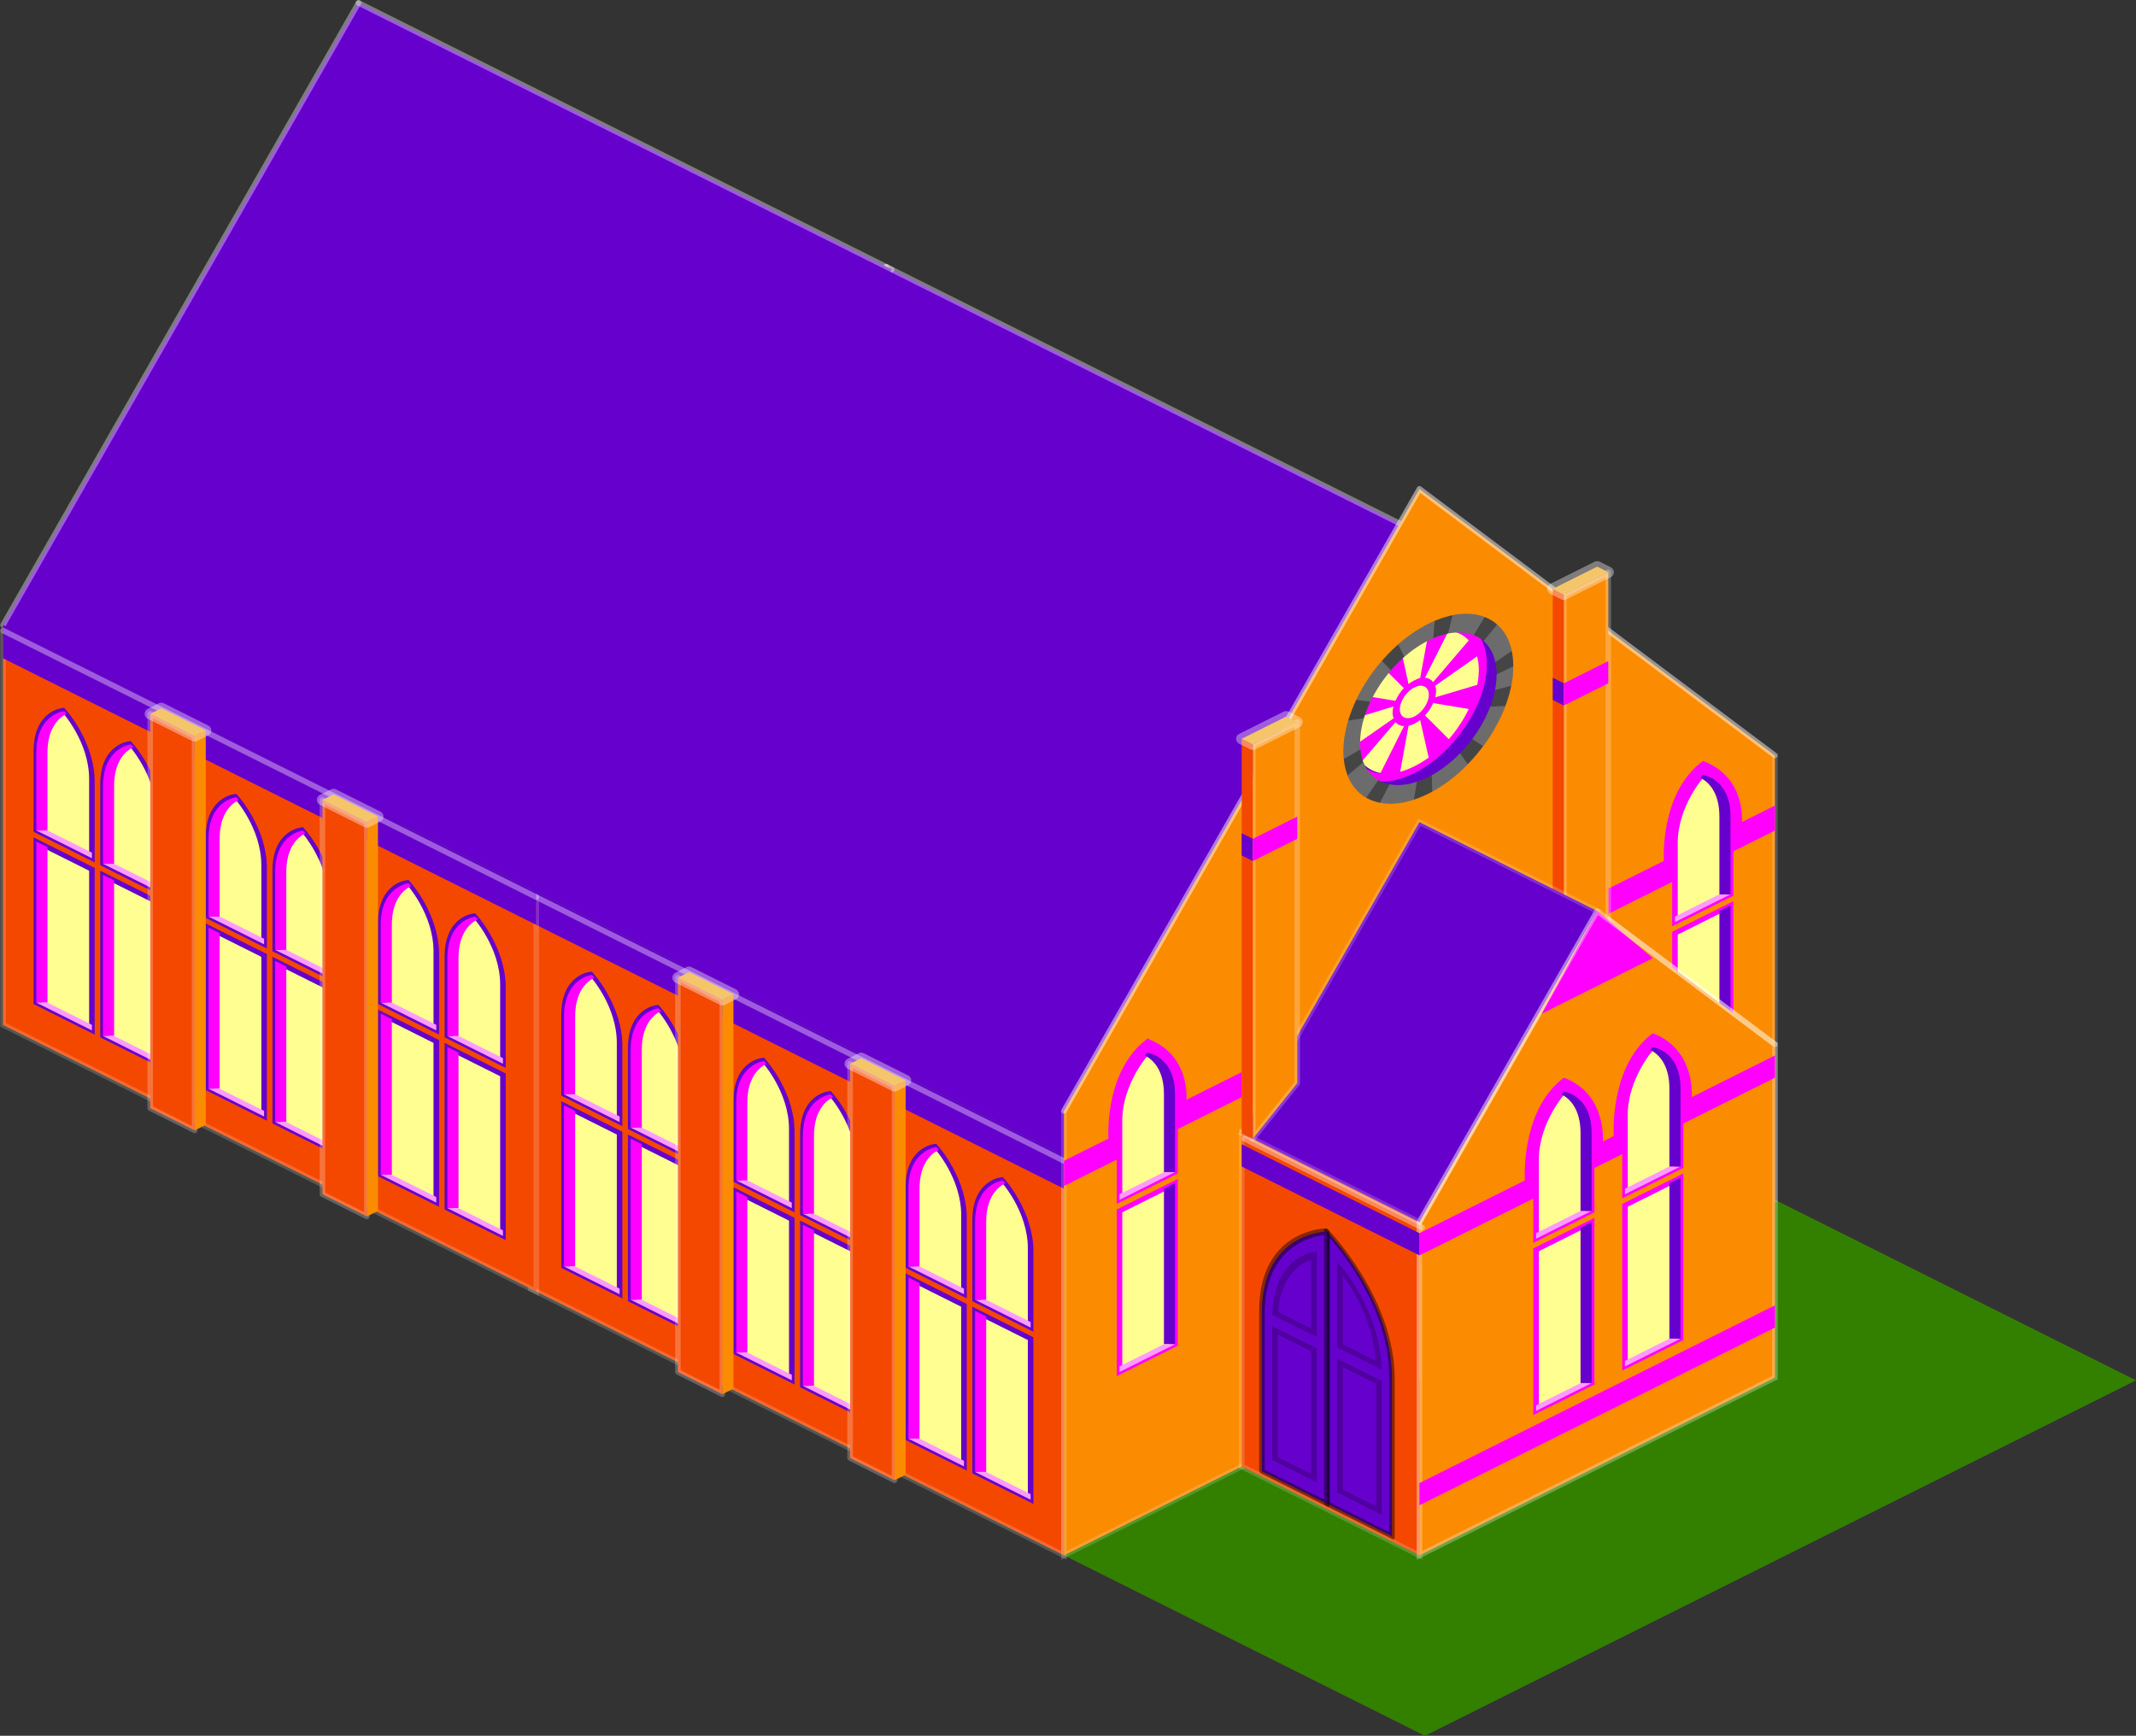 <?xml version="1.0" encoding="UTF-8" standalone="no"?>
<!-- Created with Inkscape (http://www.inkscape.org/) -->

<svg
   xmlns:dc="http://purl.org/dc/elements/1.1/"
   xmlns:cc="http://creativecommons.org/ns#"
   xmlns:rdf="http://www.w3.org/1999/02/22-rdf-syntax-ns#"
   xmlns:svg="http://www.w3.org/2000/svg"
   xmlns="http://www.w3.org/2000/svg"
   xmlns:xlink="http://www.w3.org/1999/xlink"
   xmlns:sodipodi="http://sodipodi.sourceforge.net/DTD/sodipodi-0.dtd"
   xmlns:inkscape="http://www.inkscape.org/namespaces/inkscape"
   width="384.545"
   height="312.522"
   id="svg2"
   version="1.1"
   inkscape:version="0.48.5 r10040"
   sodipodi:docname="1x2-church.svg">
  <rect width="100%" height="100%" fill="#333333" stroke="none"/>
  <defs
     id="defs4" />
  <sodipodi:namedview
     id="base"
     pagecolor="#ffffff"
     bordercolor="#666666"
     borderopacity="1.0"
     inkscape:pageopacity="0.0"
     inkscape:pageshadow="2"
     inkscape:zoom="2"
     inkscape:cx="272.97936"
     inkscape:cy="120.88915"
     inkscape:document-units="px"
     inkscape:current-layer="layer1"
     showgrid="true"
     inkscape:window-width="1920"
     inkscape:window-height="1014"
     inkscape:window-x="0"
     inkscape:window-y="27"
     inkscape:window-maximized="1"
     fit-margin-top="0"
     fit-margin-left="0"
     fit-margin-right="0"
     fit-margin-bottom="0">
    <inkscape:grid
       type="xygrid"
       id="grid3018"
       empspacing="5"
       visible="true"
       enabled="true"
       snapvisiblegridlinesonly="true"
       originx="-120.455px"
       originy="-42px" />
  </sodipodi:namedview>
  <g
     inkscape:label="Layer 1"
     inkscape:groupmode="layer"
     id="layer1"
     transform="translate(-120.455,-697.84)">
    <path
       style="fill:#338000;fill-opacity:1;stroke:none"
       d="m 6e-5,168.022 256,128 128,-64 -256,-128 z"
       id="path3335"
       inkscape:connector-curvature="0"
       transform="translate(121,714.34)" />
    <g
       id="g3136"
       transform="translate(-33,-16.5)">
      <g
         id="g3260">
        <path
           style="fill:#6600cc;fill-opacity:1;stroke:none"
           d="m 345,922.362 -96,-48 64,-112 96,48 z"
           id="path3835"
           inkscape:connector-curvature="0" />
        <path
           style="fill:none;stroke:#ffffff;stroke-width:1;stroke-linecap:round;stroke-linejoin:miter;stroke-miterlimit:4;stroke-opacity:0.363;stroke-dasharray:none"
           d="m 313,762.362 96,48"
           id="path4781"
           inkscape:connector-curvature="0" />
        <path
           style="fill:none;stroke:#ffffff;stroke-width:1;stroke-linecap:round;stroke-linejoin:round;stroke-miterlimit:4;stroke-opacity:0.363;stroke-dasharray:none"
           d="m 249,874.362 64,-112"
           id="path4761"
           inkscape:connector-curvature="0" />
        <path
           style="fill:#f44800;fill-opacity:1;stroke:#ffffff;stroke-width:1px;stroke-linecap:butt;stroke-linejoin:miter;stroke-opacity:0.178"
           d="m 345,994.362 -96,-48 0,-70 96,48 z"
           id="path3032"
           inkscape:connector-curvature="0"
           sodipodi:nodetypes="ccccc" />
        <path
           style="fill:#6600cc;fill-opacity:1;stroke:none"
           d="m 96,168.125 0,6 -96,-48 0,-6 z"
           id="path4846"
           inkscape:connector-curvature="0"
           transform="translate(249,754.237)"
           sodipodi:nodetypes="ccccc" />
        <path
           style="fill:none;stroke:#ffffff;stroke-width:1;stroke-linecap:round;stroke-linejoin:miter;stroke-miterlimit:4;stroke-opacity:0.363;stroke-dasharray:none"
           d="m 249,875.362 96,48"
           id="path4763"
           inkscape:connector-curvature="0" />
        <g
           id="g4996">
          <g
             transform="matrix(-1,-0.5,0,1,790,177.498)"
             id="g4848">
            <g
               id="g4850">
              <rect
                 y="1003.362"
                 x="525"
                 height="29"
                 width="10"
                 id="rect4852"
                 style="fill:#ffff91;fill-opacity:1;stroke:#6600cc;stroke-opacity:1" />
              <path
                 sodipodi:nodetypes="ccccc"
                 inkscape:connector-curvature="0"
                 id="path4854"
                 d="m 533,1003.362 0,28 2,1 0,-29 z"
                 style="fill:#ff00ff;fill-opacity:1;stroke:none" />
              <path
                 sodipodi:nodetypes="ccccc"
                 inkscape:connector-curvature="0"
                 id="path4856"
                 d="m 533,1031.362 -8,0 0,1 10,0 z"
                 style="fill:#ff9bff;fill-opacity:1;stroke:none" />
            </g>
            <g
               id="g4858">
              <path
                 sodipodi:nodetypes="cccccc"
                 inkscape:connector-curvature="0"
                 id="path4860"
                 d="m 525,987.362 c 0,-6.985 5,-10 5,-10 0,0 5,2.927 5,10 l 0,14 -10,0 z"
                 style="fill:#ffff91;fill-opacity:1;stroke:#6600cc;stroke-width:1px;stroke-linecap:butt;stroke-linejoin:miter;stroke-opacity:1" />
              <path
                 sodipodi:nodetypes="ccccc"
                 inkscape:connector-curvature="0"
                 id="path4862"
                 d="m 535,1001.362 -2,-1 -8,0 0,1 z"
                 style="fill:#ff9bff;fill-opacity:1;stroke:none" />
              <path
                 id="path4864"
                 d="m 530,977.375 c 0,0 -0.192,0.097 -0.438,0.281 1.469,1.485 3.438,4.308 3.438,8.719 l 0,14 2,1 0,-14 c 0,-6.943 -5,-10 -5,-10 z"
                 style="fill:#ff00ff;fill-opacity:1;stroke:none"
                 inkscape:connector-curvature="0" />
            </g>
          </g>
          <g
             id="g4866"
             transform="matrix(-1,-0.5,0,1,802,183.498)">
            <g
               id="g4868">
              <rect
                 style="fill:#ffff91;fill-opacity:1;stroke:#6600cc;stroke-opacity:1"
                 id="rect4870"
                 width="10"
                 height="29"
                 x="525"
                 y="1003.362" />
              <path
                 style="fill:#ff00ff;fill-opacity:1;stroke:none"
                 d="m 533,1003.362 0,28 2,1 0,-29 z"
                 id="path4872"
                 inkscape:connector-curvature="0"
                 sodipodi:nodetypes="ccccc" />
              <path
                 style="fill:#ff9bff;fill-opacity:1;stroke:none"
                 d="m 533,1031.362 -8,0 0,1 10,0 z"
                 id="path4874"
                 inkscape:connector-curvature="0"
                 sodipodi:nodetypes="ccccc" />
            </g>
            <g
               id="g4876">
              <path
                 style="fill:#ffff91;fill-opacity:1;stroke:#6600cc;stroke-width:1px;stroke-linecap:butt;stroke-linejoin:miter;stroke-opacity:1"
                 d="m 525,987.362 c 0,-6.985 5,-10 5,-10 0,0 5,2.927 5,10 l 0,14 -10,0 z"
                 id="path4878"
                 inkscape:connector-curvature="0"
                 sodipodi:nodetypes="cccccc" />
              <path
                 style="fill:#ff9bff;fill-opacity:1;stroke:none"
                 d="m 535,1001.362 -2,-1 -8,0 0,1 z"
                 id="path4880"
                 inkscape:connector-curvature="0"
                 sodipodi:nodetypes="ccccc" />
              <path
                 inkscape:connector-curvature="0"
                 style="fill:#ff00ff;fill-opacity:1;stroke:none"
                 d="m 530,977.375 c 0,0 -0.192,0.097 -0.438,0.281 1.469,1.485 3.438,4.308 3.438,8.719 l 0,14 2,1 0,-14 c 0,-6.943 -5,-10 -5,-10 z"
                 id="path4882" />
            </g>
          </g>
        </g>
        <g
           id="g4976">
          <g
             id="g4884"
             transform="matrix(-1,-0.5,0,1,852,208.498)">
            <g
               id="g4886">
              <rect
                 style="fill:#ffff91;fill-opacity:1;stroke:#6600cc;stroke-opacity:1"
                 id="rect4888"
                 width="10"
                 height="29"
                 x="525"
                 y="1003.362" />
              <path
                 style="fill:#ff00ff;fill-opacity:1;stroke:none"
                 d="m 533,1003.362 0,28 2,1 0,-29 z"
                 id="path4890"
                 inkscape:connector-curvature="0"
                 sodipodi:nodetypes="ccccc" />
              <path
                 style="fill:#ff9bff;fill-opacity:1;stroke:none"
                 d="m 533,1031.362 -8,0 0,1 10,0 z"
                 id="path4892"
                 inkscape:connector-curvature="0"
                 sodipodi:nodetypes="ccccc" />
            </g>
            <g
               id="g4894">
              <path
                 style="fill:#ffff91;fill-opacity:1;stroke:#6600cc;stroke-width:1px;stroke-linecap:butt;stroke-linejoin:miter;stroke-opacity:1"
                 d="m 525,987.362 c 0,-6.985 5,-10 5,-10 0,0 5,2.927 5,10 l 0,14 -10,0 z"
                 id="path4896"
                 inkscape:connector-curvature="0"
                 sodipodi:nodetypes="cccccc" />
              <path
                 style="fill:#ff9bff;fill-opacity:1;stroke:none"
                 d="m 535,1001.362 -2,-1 -8,0 0,1 z"
                 id="path4898"
                 inkscape:connector-curvature="0"
                 sodipodi:nodetypes="ccccc" />
              <path
                 inkscape:connector-curvature="0"
                 style="fill:#ff00ff;fill-opacity:1;stroke:none"
                 d="m 530,977.375 c 0,0 -0.192,0.097 -0.438,0.281 1.469,1.485 3.438,4.308 3.438,8.719 l 0,14 2,1 0,-14 c 0,-6.943 -5,-10 -5,-10 z"
                 id="path4900" />
            </g>
          </g>
          <g
             transform="matrix(-1,-0.5,0,1,864,214.498)"
             id="g4902">
            <g
               id="g4904">
              <rect
                 y="1003.362"
                 x="525"
                 height="29"
                 width="10"
                 id="rect4906"
                 style="fill:#ffff91;fill-opacity:1;stroke:#6600cc;stroke-opacity:1" />
              <path
                 sodipodi:nodetypes="ccccc"
                 inkscape:connector-curvature="0"
                 id="path4908"
                 d="m 533,1003.362 0,28 2,1 0,-29 z"
                 style="fill:#ff00ff;fill-opacity:1;stroke:none" />
              <path
                 sodipodi:nodetypes="ccccc"
                 inkscape:connector-curvature="0"
                 id="path4910"
                 d="m 533,1031.362 -8,0 0,1 10,0 z"
                 style="fill:#ff9bff;fill-opacity:1;stroke:none" />
            </g>
            <g
               id="g4912">
              <path
                 sodipodi:nodetypes="cccccc"
                 inkscape:connector-curvature="0"
                 id="path4914"
                 d="m 525,987.362 c 0,-6.985 5,-10 5,-10 0,0 5,2.927 5,10 l 0,14 -10,0 z"
                 style="fill:#ffff91;fill-opacity:1;stroke:#6600cc;stroke-width:1px;stroke-linecap:butt;stroke-linejoin:miter;stroke-opacity:1" />
              <path
                 sodipodi:nodetypes="ccccc"
                 inkscape:connector-curvature="0"
                 id="path4916"
                 d="m 535,1001.362 -2,-1 -8,0 0,1 z"
                 style="fill:#ff9bff;fill-opacity:1;stroke:none" />
              <path
                 id="path4918"
                 d="m 530,977.375 c 0,0 -0.192,0.097 -0.438,0.281 1.469,1.485 3.438,4.308 3.438,8.719 l 0,14 2,1 0,-14 c 0,-6.943 -5,-10 -5,-10 z"
                 style="fill:#ff00ff;fill-opacity:1;stroke:none"
                 inkscape:connector-curvature="0" />
            </g>
          </g>
        </g>
        <g
           id="g4956"
           transform="translate(-1,-0.5)">
          <g
             transform="matrix(-1,-0.5,0,1,822,193.498)"
             id="g4920">
            <g
               id="g4922">
              <rect
                 y="1003.362"
                 x="525"
                 height="29"
                 width="10"
                 id="rect4924"
                 style="fill:#ffff91;fill-opacity:1;stroke:#6600cc;stroke-opacity:1" />
              <path
                 sodipodi:nodetypes="ccccc"
                 inkscape:connector-curvature="0"
                 id="path4926"
                 d="m 533,1003.362 0,28 2,1 0,-29 z"
                 style="fill:#ff00ff;fill-opacity:1;stroke:none" />
              <path
                 sodipodi:nodetypes="ccccc"
                 inkscape:connector-curvature="0"
                 id="path4928"
                 d="m 533,1031.362 -8,0 0,1 10,0 z"
                 style="fill:#ff9bff;fill-opacity:1;stroke:none" />
            </g>
            <g
               id="g4930">
              <path
                 sodipodi:nodetypes="cccccc"
                 inkscape:connector-curvature="0"
                 id="path4932"
                 d="m 525,987.362 c 0,-6.985 5,-10 5,-10 0,0 5,2.927 5,10 l 0,14 -10,0 z"
                 style="fill:#ffff91;fill-opacity:1;stroke:#6600cc;stroke-width:1px;stroke-linecap:butt;stroke-linejoin:miter;stroke-opacity:1" />
              <path
                 sodipodi:nodetypes="ccccc"
                 inkscape:connector-curvature="0"
                 id="path4934"
                 d="m 535,1001.362 -2,-1 -8,0 0,1 z"
                 style="fill:#ff9bff;fill-opacity:1;stroke:none" />
              <path
                 id="path4936"
                 d="m 530,977.375 c 0,0 -0.192,0.097 -0.438,0.281 1.469,1.485 3.438,4.308 3.438,8.719 l 0,14 2,1 0,-14 c 0,-6.943 -5,-10 -5,-10 z"
                 style="fill:#ff00ff;fill-opacity:1;stroke:none"
                 inkscape:connector-curvature="0" />
            </g>
          </g>
          <g
             id="g4938"
             transform="matrix(-1,-0.5,0,1,834,199.498)">
            <g
               id="g4940">
              <rect
                 style="fill:#ffff91;fill-opacity:1;stroke:#6600cc;stroke-opacity:1"
                 id="rect4942"
                 width="10"
                 height="29"
                 x="525"
                 y="1003.362" />
              <path
                 style="fill:#ff00ff;fill-opacity:1;stroke:none"
                 d="m 533,1003.362 0,28 2,1 0,-29 z"
                 id="path4944"
                 inkscape:connector-curvature="0"
                 sodipodi:nodetypes="ccccc" />
              <path
                 style="fill:#ff9bff;fill-opacity:1;stroke:none"
                 d="m 533,1031.362 -8,0 0,1 10,0 z"
                 id="path4946"
                 inkscape:connector-curvature="0"
                 sodipodi:nodetypes="ccccc" />
            </g>
            <g
               id="g4948">
              <path
                 style="fill:#ffff91;fill-opacity:1;stroke:#6600cc;stroke-width:1px;stroke-linecap:butt;stroke-linejoin:miter;stroke-opacity:1"
                 d="m 525,987.362 c 0,-6.985 5,-10 5,-10 0,0 5,2.927 5,10 l 0,14 -10,0 z"
                 id="path4950"
                 inkscape:connector-curvature="0"
                 sodipodi:nodetypes="cccccc" />
              <path
                 style="fill:#ff9bff;fill-opacity:1;stroke:none"
                 d="m 535,1001.362 -2,-1 -8,0 0,1 z"
                 id="path4952"
                 inkscape:connector-curvature="0"
                 sodipodi:nodetypes="ccccc" />
              <path
                 inkscape:connector-curvature="0"
                 style="fill:#ff00ff;fill-opacity:1;stroke:none"
                 d="m 530,977.375 c 0,0 -0.192,0.097 -0.438,0.281 1.469,1.485 3.438,4.308 3.438,8.719 l 0,14 2,1 0,-14 c 0,-6.943 -5,-10 -5,-10 z"
                 id="path4954" />
            </g>
          </g>
        </g>
        <g
           style="stroke:#ffffff;stroke-opacity:0.238"
           id="g5016"
           transform="matrix(-1,0,0,1,662.5,46)">
          <path
             sodipodi:nodetypes="ccccc"
             inkscape:connector-curvature="0"
             id="path5018"
             d="m 379,919.362 0,-71 8,-4 0,71 z"
             style="fill:#f44800;fill-opacity:1;stroke:#ffffff;stroke-width:1px;stroke-linecap:butt;stroke-linejoin:round;stroke-opacity:0.238" />
          <path
             style="fill:#fb8b00;fill-opacity:1;stroke:none"
             d="m 377,918.362 2,1 0,-71 -2,-1 z"
             id="path5020"
             inkscape:connector-curvature="0" />
          <path
             style="fill:#f0a513;fill-opacity:1;stroke:#ffffff;stroke-width:2;stroke-linecap:butt;stroke-linejoin:round;stroke-miterlimit:4;stroke-opacity:0.365;stroke-dasharray:none"
             d="m 377,847.362 8,-4 2,1 -8,4 z"
             id="path5022"
             inkscape:connector-curvature="0" />
        </g>
        <g
           transform="matrix(-1,0,0,1,693.5,61.5)"
           id="g5024"
           style="stroke:#ffffff;stroke-opacity:0.238">
          <path
             style="fill:#f44800;fill-opacity:1;stroke:#ffffff;stroke-width:1px;stroke-linecap:butt;stroke-linejoin:round;stroke-opacity:0.238"
             d="m 379,919.362 0,-71 8,-4 0,71 z"
             id="path5026"
             inkscape:connector-curvature="0"
             sodipodi:nodetypes="ccccc" />
          <path
             inkscape:connector-curvature="0"
             id="path5028"
             d="m 377,918.362 2,1 0,-71 -2,-1 z"
             style="fill:#fb8b00;fill-opacity:1;stroke:none" />
          <path
             inkscape:connector-curvature="0"
             id="path5030"
             d="m 377,847.362 8,-4 2,1 -8,4 z"
             style="fill:#f0a513;fill-opacity:1;stroke:#ffffff;stroke-width:2;stroke-linecap:butt;stroke-linejoin:round;stroke-miterlimit:4;stroke-opacity:0.365;stroke-dasharray:none" />
        </g>
      </g>
      <path
         inkscape:connector-curvature="0"
         id="path3063"
         d="m 409,802.375 -64,112 0,80 128,-64 0,-80 -64,-48 z"
         style="fill:#fb8b00;fill-opacity:1;stroke:#ffffff;stroke-opacity:0.178" />
      <path
         sodipodi:nodetypes="cccccccc"
         inkscape:connector-curvature="0"
         id="path4828"
         d="m 460.031,851.344 c -7.157,5.368 -7.12,15.749 -7.031,18 l -10,5 0,4.531 30,-15 0,-4.5 -5.938,2.969 c 0.075,-1.876 -0.119,-8.408 -7.031,-11 z"
         style="fill:#ff00ff;fill-opacity:1;stroke:none" />
      <path
         inkscape:connector-curvature="0"
         id="path3026"
         d="m 377,918.362 0,60 32,16 0,-60 z"
         style="fill:#f44800;fill-opacity:1;stroke:#ffffff;stroke-width:1px;stroke-linecap:butt;stroke-linejoin:miter;stroke-opacity:0.178" />
      <g
         transform="matrix(1,-0.5,0,1,-70,141.498)"
         id="g4565">
        <g
           id="g4567">
          <rect
             y="1003.362"
             x="525"
             height="29"
             width="10"
             id="rect4569"
             style="fill:#ffff91;fill-opacity:1;stroke:#ff00ff;stroke-opacity:1" />
          <path
             sodipodi:nodetypes="ccccc"
             inkscape:connector-curvature="0"
             id="path4571"
             d="m 533,1003.362 0,28 2,1 0,-29 z"
             style="fill:#6600cc;fill-opacity:1;stroke:none" />
          <path
             sodipodi:nodetypes="ccccc"
             inkscape:connector-curvature="0"
             id="path4573"
             d="m 533,1031.362 -8,0 0,1 10,0 z"
             style="fill:#ff9bff;fill-opacity:1;stroke:none" />
        </g>
        <g
           id="g4575">
          <path
             sodipodi:nodetypes="cccccc"
             inkscape:connector-curvature="0"
             id="path4577"
             d="m 525,987.362 c 0,-6.985 5,-10 5,-10 0,0 5,2.927 5,10 l 0,14 -10,0 z"
             style="fill:#ffff91;fill-opacity:1;stroke:#ff00ff;stroke-width:1px;stroke-linecap:butt;stroke-linejoin:miter;stroke-opacity:1" />
          <path
             sodipodi:nodetypes="ccccc"
             inkscape:connector-curvature="0"
             id="path4579"
             d="m 535,1001.362 -2,-1 -8,0 0,1 z"
             style="fill:#ff9bff;fill-opacity:1;stroke:none" />
          <path
             id="path4581"
             d="m 530,977.375 c 0,0 -0.192,0.097 -0.438,0.281 1.469,1.485 3.438,4.308 3.438,8.719 l 0,14 2,1 0,-14 c 0,-6.943 -5,-10 -5,-10 z"
             style="fill:#6600cc;fill-opacity:1;stroke:none"
             inkscape:connector-curvature="0" />
        </g>
      </g>
      <path
         inkscape:connector-curvature="0"
         id="path3028"
         d="m 441,878.375 -32,56 0,60 64,-32 0,-60 -32,-24 z"
         style="fill:#fb8b00;fill-opacity:1;stroke:#ffffff;stroke-width:1px;stroke-linecap:butt;stroke-linejoin:miter;stroke-opacity:0.282" />
      <path
         inkscape:connector-curvature="0"
         id="path4759"
         d="m 345,914.362 64,-112 64,48"
         style="fill:none;stroke:#ffffff;stroke-width:1;stroke-linecap:round;stroke-linejoin:round;stroke-miterlimit:4;stroke-opacity:0.363;stroke-dasharray:none" />
      <path
         inkscape:connector-curvature="0"
         id="path4800"
         d="m 451,900.375 c -7.21,5.407 -7.121,16.393 -7.031,18.531 l -1.938,0.969 c 0.075,-1.876 -0.119,-8.908 -7.031,-11.5 -7.157,5.368 -7.12,16.249 -7.031,18.5 l -18.969,9.5 0,4 64,-32 0,-4 -14.969,7.5 c 0.075,-1.876 -0.119,-8.908 -7.031,-11.5 z"
         style="fill:#ff00ff;fill-opacity:1;stroke:none" />
      <g
         transform="matrix(1,-0.5,0,1,-95,198.498)"
         id="g4500">
        <g
           id="g4495">
          <rect
             y="1003.362"
             x="525"
             height="29"
             width="10"
             id="rect3850"
             style="fill:#ffff91;fill-opacity:1;stroke:#ff00ff;stroke-opacity:1" />
          <path
             sodipodi:nodetypes="ccccc"
             inkscape:connector-curvature="0"
             id="path3875"
             d="m 533,1003.362 0,28 2,1 0,-29 z"
             style="fill:#6600cc;fill-opacity:1;stroke:none" />
          <path
             sodipodi:nodetypes="ccccc"
             inkscape:connector-curvature="0"
             id="path3877"
             d="m 533,1031.362 -8,0 0,1 10,0 z"
             style="fill:#ff9bff;fill-opacity:1;stroke:none" />
        </g>
        <g
           id="g4490">
          <path
             sodipodi:nodetypes="cccccc"
             inkscape:connector-curvature="0"
             id="path3848"
             d="m 525,987.362 c 0,-6.985 5,-10 5,-10 0,0 5,2.927 5,10 l 0,14 -10,0 z"
             style="fill:#ffff91;fill-opacity:1;stroke:#ff00ff;stroke-width:1px;stroke-linecap:butt;stroke-linejoin:miter;stroke-opacity:1" />
          <path
             sodipodi:nodetypes="ccccc"
             inkscape:connector-curvature="0"
             id="path3879"
             d="m 535,1001.362 -2,-1 -8,0 0,1 z"
             style="fill:#ff9bff;fill-opacity:1;stroke:none" />
          <path
             id="path3881"
             d="m 530,977.375 c 0,0 -0.192,0.097 -0.438,0.281 1.469,1.485 3.438,4.308 3.438,8.719 l 0,14 2,1 0,-14 c 0,-6.943 -5,-10 -5,-10 z"
             style="fill:#6600cc;fill-opacity:1;stroke:none"
             inkscape:connector-curvature="0" />
        </g>
      </g>
      <g
         transform="translate(-274,-222.95)"
         id="g4691">
        <g
           transform="matrix(1,-0.5,0,1,40,352.298)"
           id="g4656">
          <g
             id="g4658"
             transform="translate(-59.891,-30.088)"
             style="fill:#6600cc;fill-opacity:1;stroke:none">
            <path
               d="m 635,1004.862 c 0,9.665 -7.835,17.5 -17.5,17.5 -9.665,0 -17.5,-7.835 -17.5,-17.5 0,-9.665 7.835,-17.5 17.5,-17.5 9.665,0 17.5,7.835 17.5,17.5 z"
               sodipodi:ry="17.5"
               sodipodi:rx="17.5"
               sodipodi:cy="1004.8622"
               sodipodi:cx="617.5"
               id="path4660"
               style="fill:#6600cc;fill-opacity:1;stroke:none"
               sodipodi:type="arc"
               transform="matrix(0.788,0,0,0.788,218.01,273.066)" />
          </g>
        </g>
        <g
           id="g4685"
           transform="matrix(0.834,-0.421,0,0.842,144.854,463.739)"
           style="fill:#ffff92;fill-opacity:1">
          <g
             style="fill:#ffff92;fill-opacity:1;stroke:none"
             transform="translate(-59.891,-30.088)"
             id="g4687">
            <path
               transform="matrix(0.788,0,0,0.788,218.01,273.066)"
               sodipodi:type="arc"
               style="fill:#ffff91;fill-opacity:1;stroke:none"
               id="path4689"
               sodipodi:cx="617.5"
               sodipodi:cy="1004.8622"
               sodipodi:rx="17.5"
               sodipodi:ry="17.5"
               d="m 635,1004.862 c 0,9.665 -7.835,17.5 -17.5,17.5 -9.665,0 -17.5,-7.835 -17.5,-17.5 0,-9.665 7.835,-17.5 17.5,-17.5 9.665,0 17.5,7.835 17.5,17.5 z" />
          </g>
        </g>
        <path
           inkscape:connector-curvature="0"
           style="fill:#ff00ff;fill-opacity:1;stroke:none"
           d="m 690.875,1049.469 c -0.297,0 -0.597,0.01 -0.906,0.031 -1.65,0.127 -3.471,0.642 -5.375,1.594 0.019,-0.01 0.044,0.01 0.062,0 l -1.531,8.281 c -0.334,0.074 -0.668,0.224 -1.031,0.406 -0.364,0.182 -0.729,0.396 -1.062,0.656 l -1.312,-6 c -1.103,0.97 -2.147,2.041 -3.094,3.188 l 3.562,3.562 c -0.636,0.671 -1.144,1.469 -1.5,2.281 l -5.344,-0.875 c -0.671,1.287 -1.209,2.591 -1.625,3.906 l 6.594,-2 c -0.092,0.379 -0.156,0.794 -0.156,1.156 0,0.374 0.09,0.675 0.188,0.969 l -7.531,5.25 c 0.013,1.911 0.437,3.516 1.156,4.812 2.397,1.755 6.033,1.827 10.125,-0.219 7.205,-3.602 13.031,-12.389 13.031,-19.594 0,-3.69 -1.54,-6.235 -4,-7.375 -0.084,0 -0.165,-0.03 -0.25,-0.031 z m -2.594,1.344 c 1.45,0.197 2.676,0.788 3.594,1.781 l -6.406,7.5 c -0.347,-0.446 -0.853,-0.737 -1.469,-0.781 l 4.281,-8.5 z m 5.094,4.656 c 0.188,0.734 0.312,1.521 0.312,2.406 0,0.883 -0.094,1.799 -0.281,2.719 l -7.562,2.25 c 0.094,-0.384 0.156,-0.759 0.156,-1.125 0,-0.364 -0.063,-0.681 -0.156,-0.969 l 7.531,-5.281 z m -10.281,5.281 c 0.932,-0.065 1.594,0.544 1.594,1.625 0,1.441 -1.153,3.186 -2.594,3.906 -1.441,0.72 -2.625,0.16 -2.625,-1.281 0,-1.441 1.184,-3.217 2.625,-3.938 0.36,-0.18 0.689,-0.291 1,-0.312 z m 2.375,3.125 6.406,1.062 c -0.921,1.92 -2.134,3.785 -3.594,5.438 L 684,1066.094 c 0.627,-0.668 1.118,-1.414 1.469,-2.219 z m -2.344,3.031 1.531,6.781 c -0.828,0.601 -1.678,1.12 -2.562,1.562 -0.885,0.442 -1.734,0.773 -2.562,1 l 1.5,-8.281 c 0.334,-0.074 0.699,-0.193 1.062,-0.375 0.364,-0.182 0.697,-0.427 1.031,-0.688 z m -4.438,0.406 c 0.359,0.445 0.899,0.688 1.531,0.719 l -4.281,8.531 c -1.467,-0.185 -2.728,-0.785 -3.656,-1.781 l 6.406,-7.469 z"
           id="path4421" />
        <g
           id="g4631"
           transform="matrix(1,-0.5,0,1,-20,352.298)">
          <g
             id="g4591">
            <path
               transform="matrix(0.788,0,0,0.788,218.01,273.066)"
               sodipodi:type="arc"
               style="fill:none;stroke:#454545;stroke-width:3.807;stroke-miterlimit:4;stroke-opacity:1;stroke-dasharray:none"
               id="path4460"
               sodipodi:cx="617.5"
               sodipodi:cy="1004.8622"
               sodipodi:rx="17.5"
               sodipodi:ry="17.5"
               d="m 635,1004.862 c 0,9.665 -7.835,17.5 -17.5,17.5 -9.665,0 -17.5,-7.835 -17.5,-17.5 0,-9.665 7.835,-17.5 17.5,-17.5 9.665,0 17.5,7.835 17.5,17.5 z" />
          </g>
          <path
             transform="matrix(0.788,0,0,0.788,218.01,273.066)"
             sodipodi:type="arc"
             style="opacity:0.212;fill:none;stroke:#ffffff;stroke-width:3.807;stroke-miterlimit:4;stroke-opacity:1;stroke-dasharray:7.614, 3.807;stroke-dashoffset:3.807"
             id="path4473"
             sodipodi:cx="617.5"
             sodipodi:cy="1004.8622"
             sodipodi:rx="17.5"
             sodipodi:ry="17.5"
             d="m 635,1004.862 c 0,9.665 -7.835,17.5 -17.5,17.5 -9.665,0 -17.5,-7.835 -17.5,-17.5 0,-9.665 7.835,-17.5 17.5,-17.5 9.665,0 17.5,7.835 17.5,17.5 z" />
        </g>
      </g>
      <g
         style="stroke:#ffffff;stroke-opacity:0.238"
         id="g4749">
        <path
           style="fill:#fb8b00;fill-opacity:1;stroke:#ffffff;stroke-width:1px;stroke-linecap:butt;stroke-linejoin:round;stroke-opacity:0.238"
           d="m 443,817.362 0,64 -8,-4 0,-56 z"
           id="path4737"
           inkscape:connector-curvature="0" />
        <path
           style="fill:#f44800;fill-opacity:1;stroke:none"
           d="m 433,820.362 2,1 0,57 -2,-1 z"
           id="path4739"
           inkscape:connector-curvature="0" />
        <path
           style="fill:#f0a513;fill-opacity:1;stroke:#ffffff;stroke-width:2;stroke-linecap:butt;stroke-linejoin:round;stroke-miterlimit:4;stroke-opacity:0.365;stroke-dasharray:none"
           d="m 441,816.362 2,1 -8,4 -2,-1 z"
           id="path4735"
           inkscape:connector-curvature="0" />
      </g>
      <path
         sodipodi:nodetypes="cccccccc"
         inkscape:connector-curvature="0"
         id="path4817"
         d="m 360.031,901.344 c -7.157,5.368 -7.12,15.749 -7.031,18 l -8,4 0,4.531 32,-16 0,-4.5 -9.938,4.969 c 0.075,-1.876 -0.119,-8.408 -7.031,-11 z"
         style="fill:#ff00ff;fill-opacity:1;stroke:none" />
      <path
         inkscape:connector-curvature="0"
         id="path3044"
         d="m 409,862.362 32,16 -32,56 -32,-16 z"
         style="fill:#6600cc;fill-opacity:1;stroke:#ffffff;stroke-width:1px;stroke-linecap:butt;stroke-linejoin:miter;stroke-opacity:0.178" />
      <g
         id="g4510"
         transform="matrix(1,-0.5,0,1,-79,190.498)">
        <g
           id="g4512">
          <rect
             style="fill:#ffff91;fill-opacity:1;stroke:#ff00ff;stroke-opacity:1"
             id="rect4514"
             width="10"
             height="29"
             x="525"
             y="1003.362" />
          <path
             style="fill:#6600cc;fill-opacity:1;stroke:none"
             d="m 533,1003.362 0,28 2,1 0,-29 z"
             id="path4516"
             inkscape:connector-curvature="0"
             sodipodi:nodetypes="ccccc" />
          <path
             style="fill:#ff9bff;fill-opacity:1;stroke:none"
             d="m 533,1031.362 -8,0 0,1 10,0 z"
             id="path4518"
             inkscape:connector-curvature="0"
             sodipodi:nodetypes="ccccc" />
        </g>
        <g
           id="g4520">
          <path
             style="fill:#ffff91;fill-opacity:1;stroke:#ff00ff;stroke-width:1px;stroke-linecap:butt;stroke-linejoin:miter;stroke-opacity:1"
             d="m 525,987.362 c 0,-6.985 5,-10 5,-10 0,0 5,2.927 5,10 l 0,14 -10,0 z"
             id="path4522"
             inkscape:connector-curvature="0"
             sodipodi:nodetypes="cccccc" />
          <path
             style="fill:#ff9bff;fill-opacity:1;stroke:none"
             d="m 535,1001.362 -2,-1 -8,0 0,1 z"
             id="path4524"
             inkscape:connector-curvature="0"
             sodipodi:nodetypes="ccccc" />
          <path
             inkscape:connector-curvature="0"
             style="fill:#6600cc;fill-opacity:1;stroke:none"
             d="m 530,977.375 c 0,0 -0.192,0.097 -0.438,0.281 1.469,1.485 3.438,4.308 3.438,8.719 l 0,14 2,1 0,-14 c 0,-6.943 -5,-10 -5,-10 z"
             id="path4526" />
        </g>
      </g>
      <g
         id="g4547"
         transform="matrix(1,-0.5,0,1,-170,191.498)">
        <g
           id="g4549">
          <rect
             style="fill:#ffff91;fill-opacity:1;stroke:#ff00ff;stroke-opacity:1"
             id="rect4551"
             width="10"
             height="29"
             x="525"
             y="1003.362" />
          <path
             style="fill:#6600cc;fill-opacity:1;stroke:none"
             d="m 533,1003.362 0,28 2,1 0,-29 z"
             id="path4553"
             inkscape:connector-curvature="0"
             sodipodi:nodetypes="ccccc" />
          <path
             style="fill:#ff9bff;fill-opacity:1;stroke:none"
             d="m 533,1031.362 -8,0 0,1 10,0 z"
             id="path4555"
             inkscape:connector-curvature="0"
             sodipodi:nodetypes="ccccc" />
        </g>
        <g
           id="g4557">
          <path
             style="fill:#ffff91;fill-opacity:1;stroke:#ff00ff;stroke-width:1px;stroke-linecap:butt;stroke-linejoin:miter;stroke-opacity:1"
             d="m 525,987.362 c 0,-6.985 5,-10 5,-10 0,0 5,2.927 5,10 l 0,14 -10,0 z"
             id="path4559"
             inkscape:connector-curvature="0"
             sodipodi:nodetypes="cccccc" />
          <path
             style="fill:#ff9bff;fill-opacity:1;stroke:none"
             d="m 535,1001.362 -2,-1 -8,0 0,1 z"
             id="path4561"
             inkscape:connector-curvature="0"
             sodipodi:nodetypes="ccccc" />
          <path
             inkscape:connector-curvature="0"
             style="fill:#6600cc;fill-opacity:1;stroke:none"
             d="m 530,977.375 c 0,0 -0.192,0.097 -0.438,0.281 1.469,1.485 3.438,4.308 3.438,8.719 l 0,14 2,1 0,-14 c 0,-6.943 -5,-10 -5,-10 z"
             id="path4563" />
        </g>
      </g>
      <g
         style="stroke:#ffffff;stroke-opacity:0.238"
         id="g4754">
        <path
           sodipodi:nodetypes="cccc"
           inkscape:connector-curvature="0"
           id="path4714"
           d="m 379,919.362 0,-71 8,-4 0,65 z"
           style="fill:#fb8b00;fill-opacity:1;stroke:#ffffff;stroke-width:1px;stroke-linecap:butt;stroke-linejoin:round;stroke-opacity:0.238" />
        <path
           style="fill:#f44800;fill-opacity:1;stroke:none"
           d="m 377,918.362 2,1 0,-71 -2,-1 z"
           id="path4718"
           inkscape:connector-curvature="0" />
        <path
           style="fill:#f0a513;fill-opacity:1;stroke:#ffffff;stroke-width:2;stroke-linecap:butt;stroke-linejoin:round;stroke-miterlimit:4;stroke-opacity:0.365;stroke-dasharray:none"
           d="m 377,847.362 8,-4 2,1 -8,4 z"
           id="path4722"
           inkscape:connector-curvature="0" />
      </g>
      <path
         inkscape:connector-curvature="0"
         id="path4796"
         d="m 409,981.362 64,-32 0,4 -64,32 z"
         style="fill:#ff00ff;fill-opacity:1;stroke:none" />
      <path
         inkscape:connector-curvature="0"
         id="path4815"
         d="m 431,896.862 20,-10 -10,-8.5 z"
         style="fill:#ff00ff;fill-opacity:1;stroke:none" />
      <path
         inkscape:connector-curvature="0"
         id="path4807"
         d="m 377,864.362 2,1 0,4 -2,-1 z"
         style="fill:#6600cc;fill-opacity:1;stroke:none" />
      <path
         inkscape:connector-curvature="0"
         id="path4809"
         d="m 379,865.362 8,-4 0,4 -8,4 z"
         style="fill:#ff00ff;fill-opacity:1;stroke:none" />
      <path
         style="fill:#6600cc;fill-opacity:1;stroke:none"
         d="m 433,836.362 2,1 0,4 -2,-1 z"
         id="path4811"
         inkscape:connector-curvature="0" />
      <path
         style="fill:#ff00ff;fill-opacity:1;stroke:none"
         d="m 435,837.362 8,-4 0,4 -8,4 z"
         id="path4813"
         inkscape:connector-curvature="0" />
      <g
         transform="translate(-159.864,-43.288)"
         id="g6800">
        <g
           id="g6794"
           transform="matrix(1,0.5,0,1,0,-276.101)">
          <path
             inkscape:connector-curvature="0"
             id="path5713"
             d="m 552.206,979.362 c 0,0 11.706,6.156 11.706,20.417 l 0,28.583 -11.706,0 0,-49 z"
             style="fill:#6600cc;fill-opacity:1;stroke:#000000;stroke-width:1px;stroke-linecap:butt;stroke-linejoin:round;stroke-opacity:0.442" />
          <path
             inkscape:connector-curvature="0"
             id="path5717"
             d="m 552.206,979.362 0,49 -11.706,0 0,-28.583 c 0,-14.441 11.706,-20.417 11.706,-20.417 z"
             style="fill:#6600cc;fill-opacity:1;stroke:#000000;stroke-width:1px;stroke-linecap:butt;stroke-linejoin:round;stroke-opacity:0.442" />
          <path
             sodipodi:nodetypes="ccccccccc"
             inkscape:connector-curvature="0"
             id="path6491"
             d="m 549.864,984.849 0,13.909 -6.975,0 c 0.463,-9.794 6.975,-13.909 6.975,-13.909 z m 0,16.971 0,23.096 -7.023,0 0,-23.096 z"
             style="opacity:0.226;fill:#000000;fill-opacity:0;stroke:#000000;stroke-opacity:1" />
          <path
             sodipodi:nodetypes="ccccccccc"
             inkscape:connector-curvature="0"
             style="opacity:0.226;fill:#000000;fill-opacity:0;stroke:#000000;stroke-opacity:1"
             d="m 554.547,984.849 0,13.909 6.975,0 c -0.463,-9.794 -6.975,-13.909 -6.975,-13.909 z m 0,16.971 0,23.096 7.023,0 0,-23.096 z"
             id="path6496" />
        </g>
      </g>
      <path
         inkscape:connector-curvature="0"
         id="path6868"
         d="m 377,924.362 32,16 0,-4 -32,-16 z"
         style="fill:#6600cc;fill-opacity:1;stroke:none"
         sodipodi:nodetypes="ccccc" />
      <path
         inkscape:connector-curvature="0"
         id="path4798"
         d="m 377.5,919.362 32,16"
         style="fill:none;stroke:#ffffff;stroke-width:1;stroke-linecap:round;stroke-linejoin:miter;stroke-miterlimit:4;stroke-opacity:0.363;stroke-dasharray:none" />
      <path
         inkscape:connector-curvature="0"
         id="path4706"
         d="m 409,934.362 32,-56 32,24"
         style="fill:none;stroke:#ffffff;stroke-width:1;stroke-linecap:round;stroke-linejoin:round;stroke-miterlimit:4;stroke-opacity:0.363;stroke-dasharray:none" />
      <use
         height="256"
         width="256"
         transform="translate(-95,-47.5)"
         id="use3333"
         xlink:href="#g3260"
         y="0"
         x="0" />
    </g>
  </g>
</svg>
